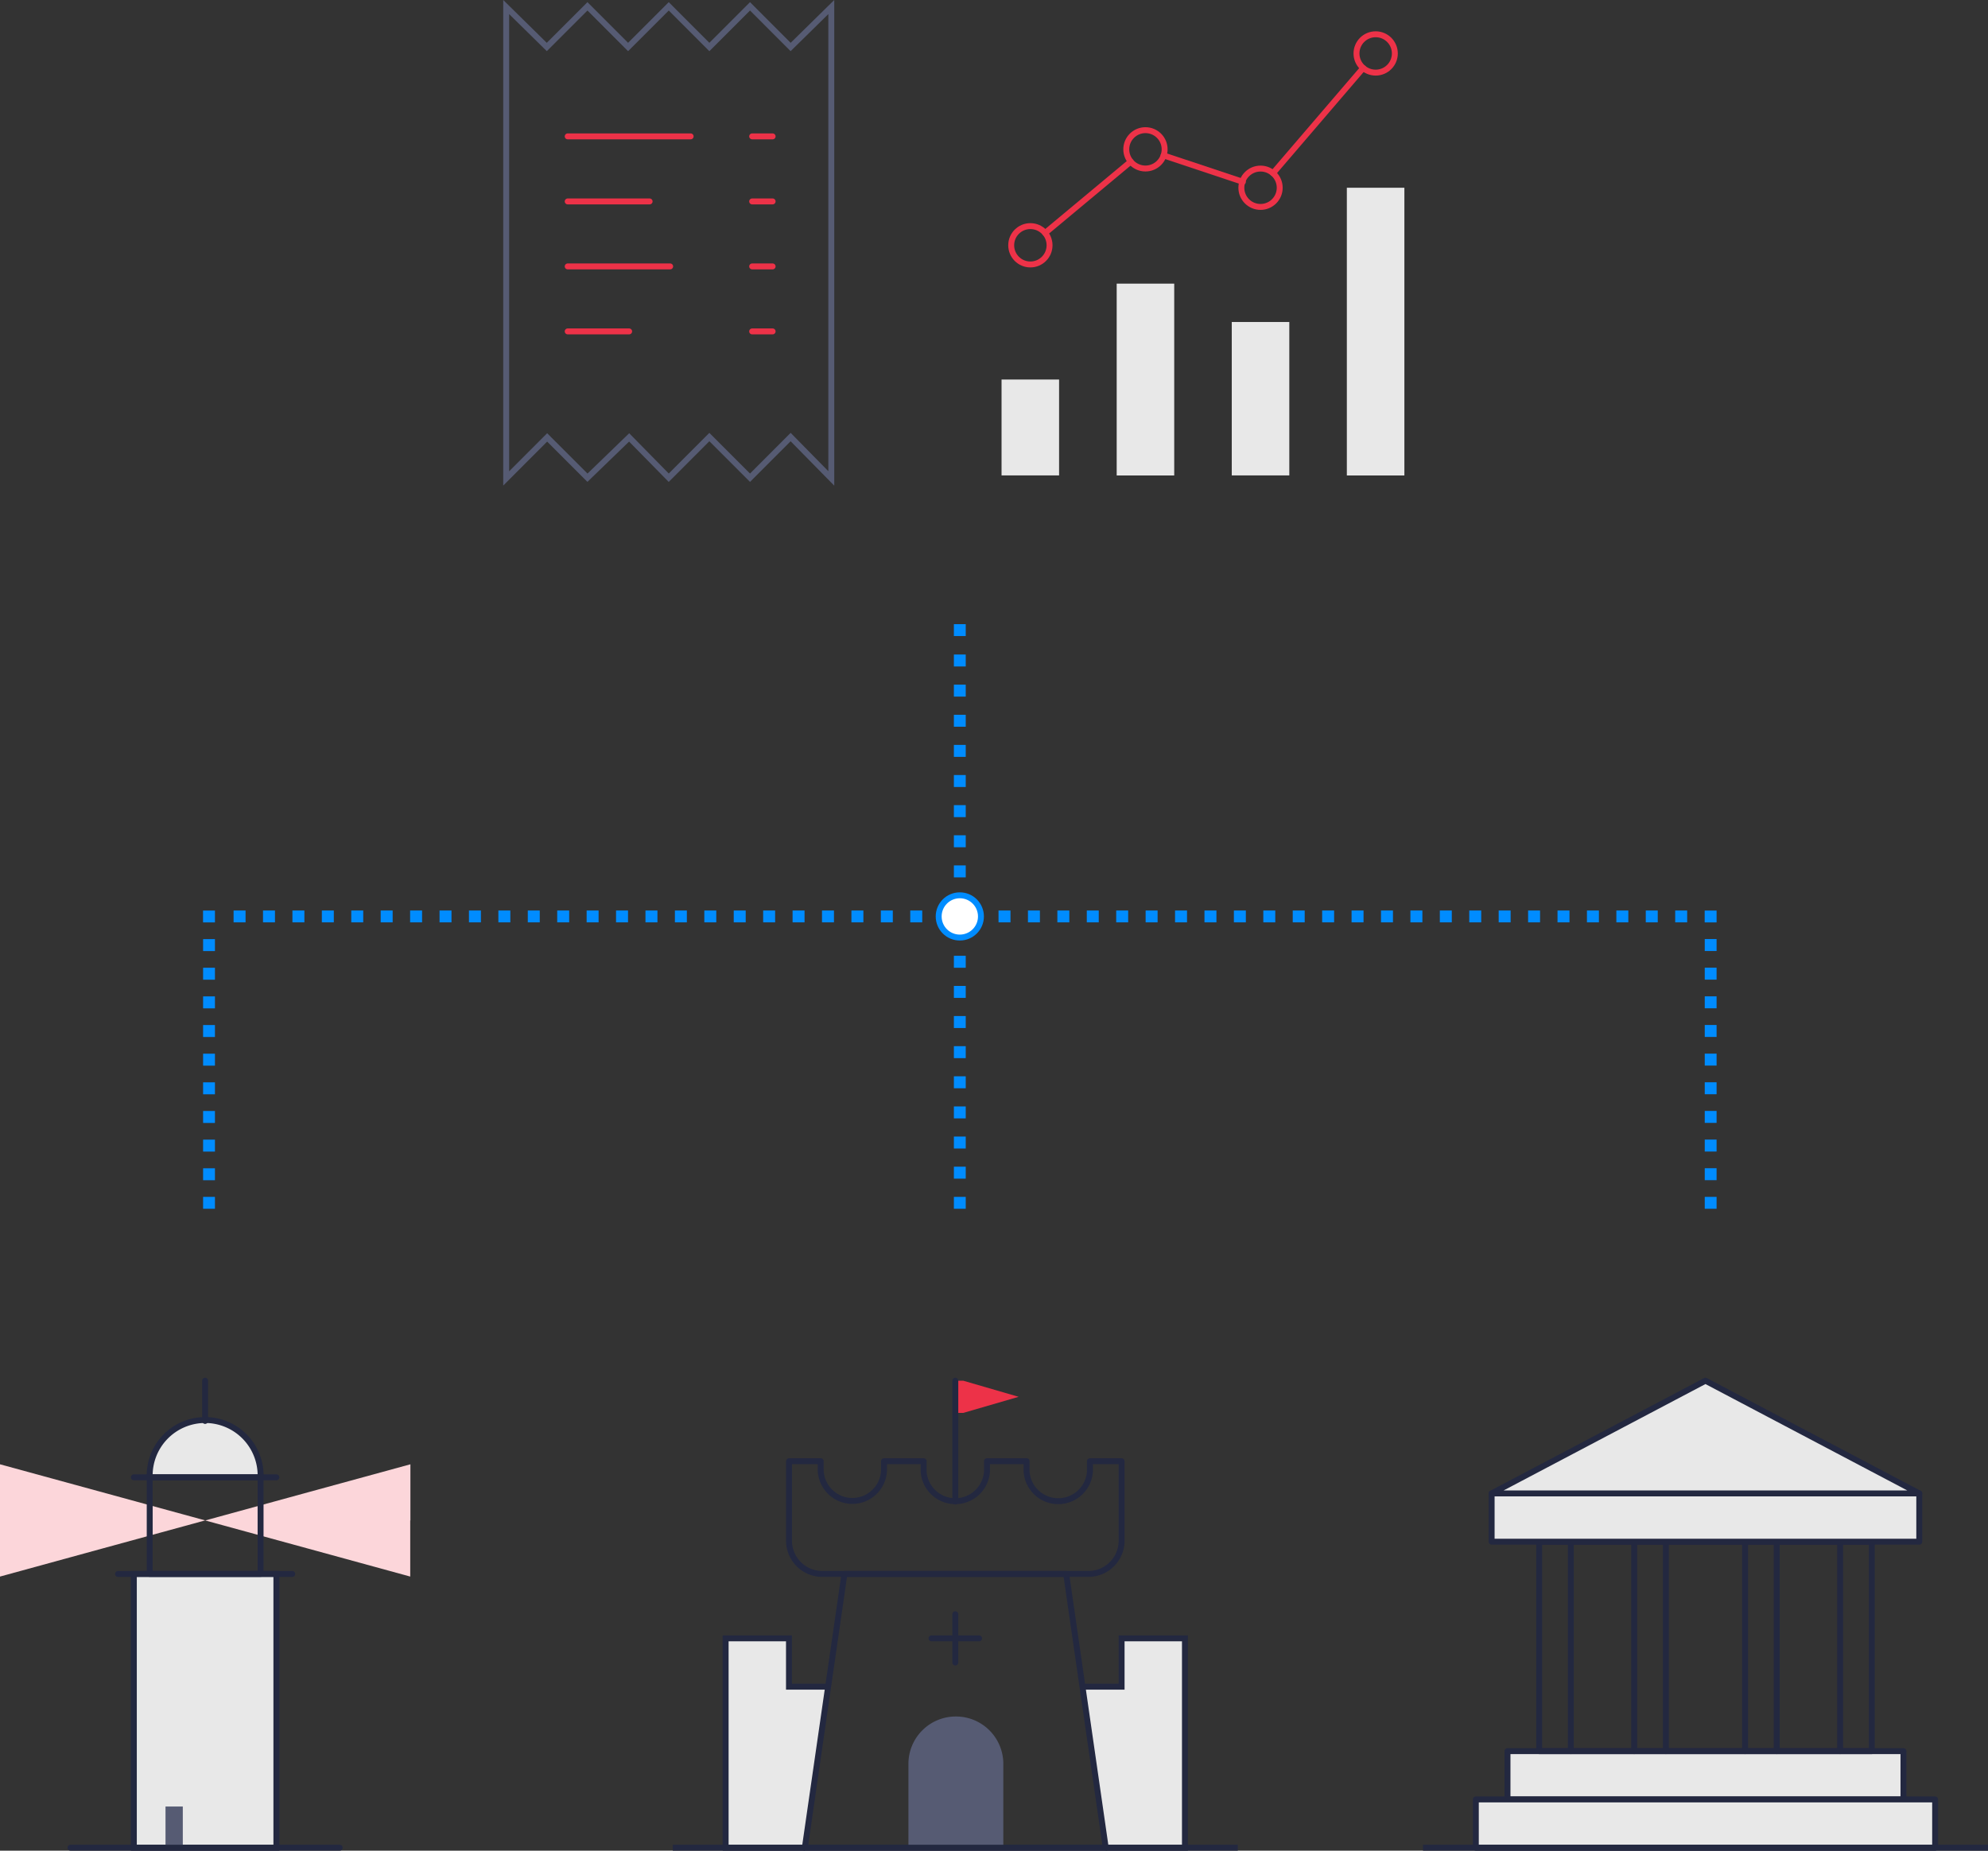 <svg id="Layer_1" data-name="Layer 1" xmlns="http://www.w3.org/2000/svg" viewBox="0 0 335.83 312.67"><rect x="0" y="0" width="335.83" height="312.67" fill="#333333" stroke="none"/><defs><style>.cls-1{fill:#fcd6da;}.cls-2{fill:#e8e8e8;}.cls-10,.cls-11,.cls-12,.cls-3,.cls-5,.cls-7,.cls-8,.cls-9{fill:none;}.cls-3,.cls-5{stroke:#232840;}.cls-10,.cls-11,.cls-12,.cls-3,.cls-7,.cls-9{stroke-miterlimit:10;}.cls-4{fill:#ed3248;}.cls-13,.cls-5,.cls-8{stroke-linecap:round;stroke-linejoin:round;}.cls-6{fill:#565b73;}.cls-7{stroke:#565b73;}.cls-8{stroke:#ed3248;}.cls-10,.cls-11,.cls-12,.cls-13,.cls-9{stroke:#008cff;}.cls-10,.cls-11,.cls-12,.cls-9{stroke-linecap:square;stroke-width:2px;}.cls-10{stroke-dasharray:0.02 4.82;}.cls-11{stroke-dasharray:0.02 4.95;}.cls-12{stroke-dasharray:0.02 5.07;}.cls-13{fill:#fff;}</style></defs><title>buildings</title><path class="cls-1" d="M0,247.39l17.33,4.74,17.33,4.74-17.33,4.74L0,266.36v-19Z"/><path class="cls-1" d="M69.3,256.87v9.49L52,261.62l-17.33-4.74L52,252.13l17.33-4.74v9.49Z"/><rect class="cls-2" x="22.61" y="265.92" width="24.08" height="46.25"/><rect class="cls-3" x="22.61" y="265.92" width="24.08" height="46.25"/><path class="cls-2" d="M25.29,249.59a9.37,9.37,0,1,1,18.73,0"/><path class="cls-3" d="M25.29,249.59a9.37,9.37,0,1,1,18.73,0"/><polyline class="cls-2" points="186.79 312.17 200.17 312.17 200.17 276.8 189.47 276.8 189.47 284.96 182.87 284.96"/><polyline class="cls-3" points="186.79 312.17 200.17 312.17 200.17 276.8 189.47 276.8 189.47 284.96 182.87 284.96"/><polyline class="cls-2" points="135.96 312.17 122.58 312.17 122.58 276.8 133.28 276.8 133.28 284.96 139.89 284.96"/><polyline class="cls-3" points="135.96 312.17 122.58 312.17 122.58 276.8 133.28 276.8 133.28 284.96 139.89 284.96"/><polygon class="cls-4" points="162.72 238.71 161.38 238.71 161.38 233.27 162.72 233.27 172.08 235.99 162.72 238.71"/><line class="cls-5" x1="161.38" y1="233.27" x2="161.38" y2="253.68"/><rect class="cls-2" x="254.66" y="295.85" width="66.89" height="8.16"/><rect class="cls-5" x="254.66" y="295.85" width="66.89" height="8.16"/><rect class="cls-5" x="260.01" y="260.48" width="56.19" height="35.37"/><rect class="cls-2" x="249.31" y="304.01" width="77.59" height="8.16"/><rect class="cls-5" x="249.31" y="304.01" width="77.59" height="8.16"/><line class="cls-5" x1="265.36" y1="260.48" x2="265.36" y2="295.85"/><line class="cls-5" x1="281.41" y1="260.48" x2="281.41" y2="295.85"/><line class="cls-5" x1="276.06" y1="260.48" x2="276.06" y2="295.85"/><line class="cls-5" x1="294.79" y1="260.48" x2="294.79" y2="295.85"/><line class="cls-5" x1="300.14" y1="260.48" x2="300.14" y2="295.85"/><line class="cls-5" x1="310.85" y1="260.48" x2="310.85" y2="295.85"/><rect class="cls-2" x="251.98" y="252.31" width="72.24" height="8.16"/><rect class="cls-5" x="251.98" y="252.31" width="72.24" height="8.16"/><polygon class="cls-2" points="324.22 252.31 251.98 252.31 288.1 233.27 324.22 252.31"/><polygon class="cls-5" points="324.22 252.31 251.98 252.31 288.1 233.27 324.22 252.31"/><polygon class="cls-5" points="168.07 312.17 186.79 312.17 180.11 265.92 142.65 265.92 135.96 312.17 154.69 312.17 168.07 312.17"/><line class="cls-5" x1="157.36" y1="276.8" x2="165.39" y2="276.8"/><line class="cls-5" x1="161.38" y1="272.72" x2="161.38" y2="280.88"/><path class="cls-5" d="M184.12,248.59a5.36,5.36,0,0,1-10.7,0v-1.72h-6.69v1.72a5.36,5.36,0,0,1-10.7,0v-1.72h-6.69v1.36a5.35,5.35,0,1,1-10.7,0v-1.36h-5.35v13.6a5.62,5.62,0,0,0,5.35,5.44h45.48a5.62,5.62,0,0,0,5.35-5.44v-13.6h-5.35v1.72Z"/><rect class="cls-5" x="25.29" y="249.59" width="18.73" height="16.32"/><line class="cls-5" x1="34.65" y1="240.07" x2="34.65" y2="233.27"/><line class="cls-5" x1="19.94" y1="265.92" x2="49.37" y2="265.92"/><line class="cls-5" x1="22.61" y1="249.59" x2="46.69" y2="249.59"/><rect class="cls-6" x="27.96" y="305.21" width="2.92" height="6.96"/><line class="cls-5" x1="11.91" y1="312.17" x2="57.39" y2="312.17"/><path class="cls-6" d="M161.49,290h0a8,8,0,0,1,8,8v14.2a0,0,0,0,1,0,0H153.46a0,0,0,0,1,0,0v-14.2a8,8,0,0,1,8-8Z"/><line class="cls-2" x1="113.65" y1="312.17" x2="209.1" y2="312.17"/><line class="cls-3" x1="113.65" y1="312.17" x2="209.1" y2="312.17"/><line class="cls-2" x1="240.38" y1="312.17" x2="335.83" y2="312.17"/><line class="cls-3" x1="240.38" y1="312.17" x2="335.83" y2="312.17"/><polygon class="cls-7" points="85.51 80.83 92.43 73.9 99.24 80.71 106.28 73.9 112.97 80.71 119.83 73.84 126.7 80.71 133.56 73.84 140.43 80.83 140.43 1.19 133.56 7.94 126.7 1.07 119.83 7.94 112.97 1.07 106.1 7.94 99.24 1.07 92.37 7.94 85.51 1.19 85.51 80.83"/><line class="cls-8" x1="95.9" y1="23.04" x2="116.67" y2="23.04"/><line class="cls-8" x1="95.9" y1="34.03" x2="109.74" y2="34.03"/><line class="cls-8" x1="95.9" y1="45.01" x2="113.21" y2="45.01"/><line class="cls-8" x1="95.9" y1="55.99" x2="106.28" y2="55.99"/><line class="cls-8" x1="127.06" y1="23.04" x2="130.52" y2="23.04"/><line class="cls-8" x1="127.06" y1="34.03" x2="130.52" y2="34.03"/><line class="cls-8" x1="127.06" y1="45.01" x2="130.52" y2="45.01"/><line class="cls-8" x1="127.06" y1="55.99" x2="130.52" y2="55.99"/><rect class="cls-2" x="169.19" y="64.12" width="9.72" height="16.2"/><rect class="cls-2" x="188.64" y="47.92" width="9.72" height="32.41"/><rect class="cls-2" x="208.08" y="54.4" width="9.72" height="25.92"/><rect class="cls-2" x="227.52" y="31.72" width="9.72" height="48.61"/><circle class="cls-8" cx="174.06" cy="41.44" r="3.24"/><circle class="cls-8" cx="193.5" cy="25.23" r="3.24"/><circle class="cls-8" cx="212.94" cy="31.72" r="3.24"/><circle class="cls-8" cx="232.39" cy="9.03" r="3.24"/><line class="cls-8" x1="176.55" y1="39.36" x2="191.01" y2="27.31"/><line class="cls-8" x1="196.56" y1="26.26" x2="209.96" y2="30.72"/><line class="cls-8" x1="230.28" y1="11.49" x2="215.05" y2="29.26"/><line class="cls-9" x1="288.98" y1="203.22" x2="288.98" y2="203.21"/><line class="cls-10" x1="288.98" y1="198.39" x2="288.98" y2="157.25"/><polyline class="cls-9" points="288.98 154.84 288.98 154.84 288.97 154.84"/><line class="cls-11" x1="284.01" y1="154.83" x2="37.79" y2="154.83"/><polyline class="cls-9" points="35.31 154.84 35.3 154.84 35.3 154.84"/><line class="cls-10" x1="35.31" y1="159.66" x2="35.31" y2="200.8"/><line class="cls-9" x1="35.31" y1="203.21" x2="35.31" y2="203.22"/><line class="cls-9" x1="162.14" y1="203.22" x2="162.14" y2="203.21"/><line class="cls-12" x1="162.14" y1="198.13" x2="162.14" y2="109"/><line class="cls-9" x1="162.14" y1="106.46" x2="162.14" y2="106.45"/><circle class="cls-13" cx="162.14" cy="154.83" r="3.57"/></svg>
